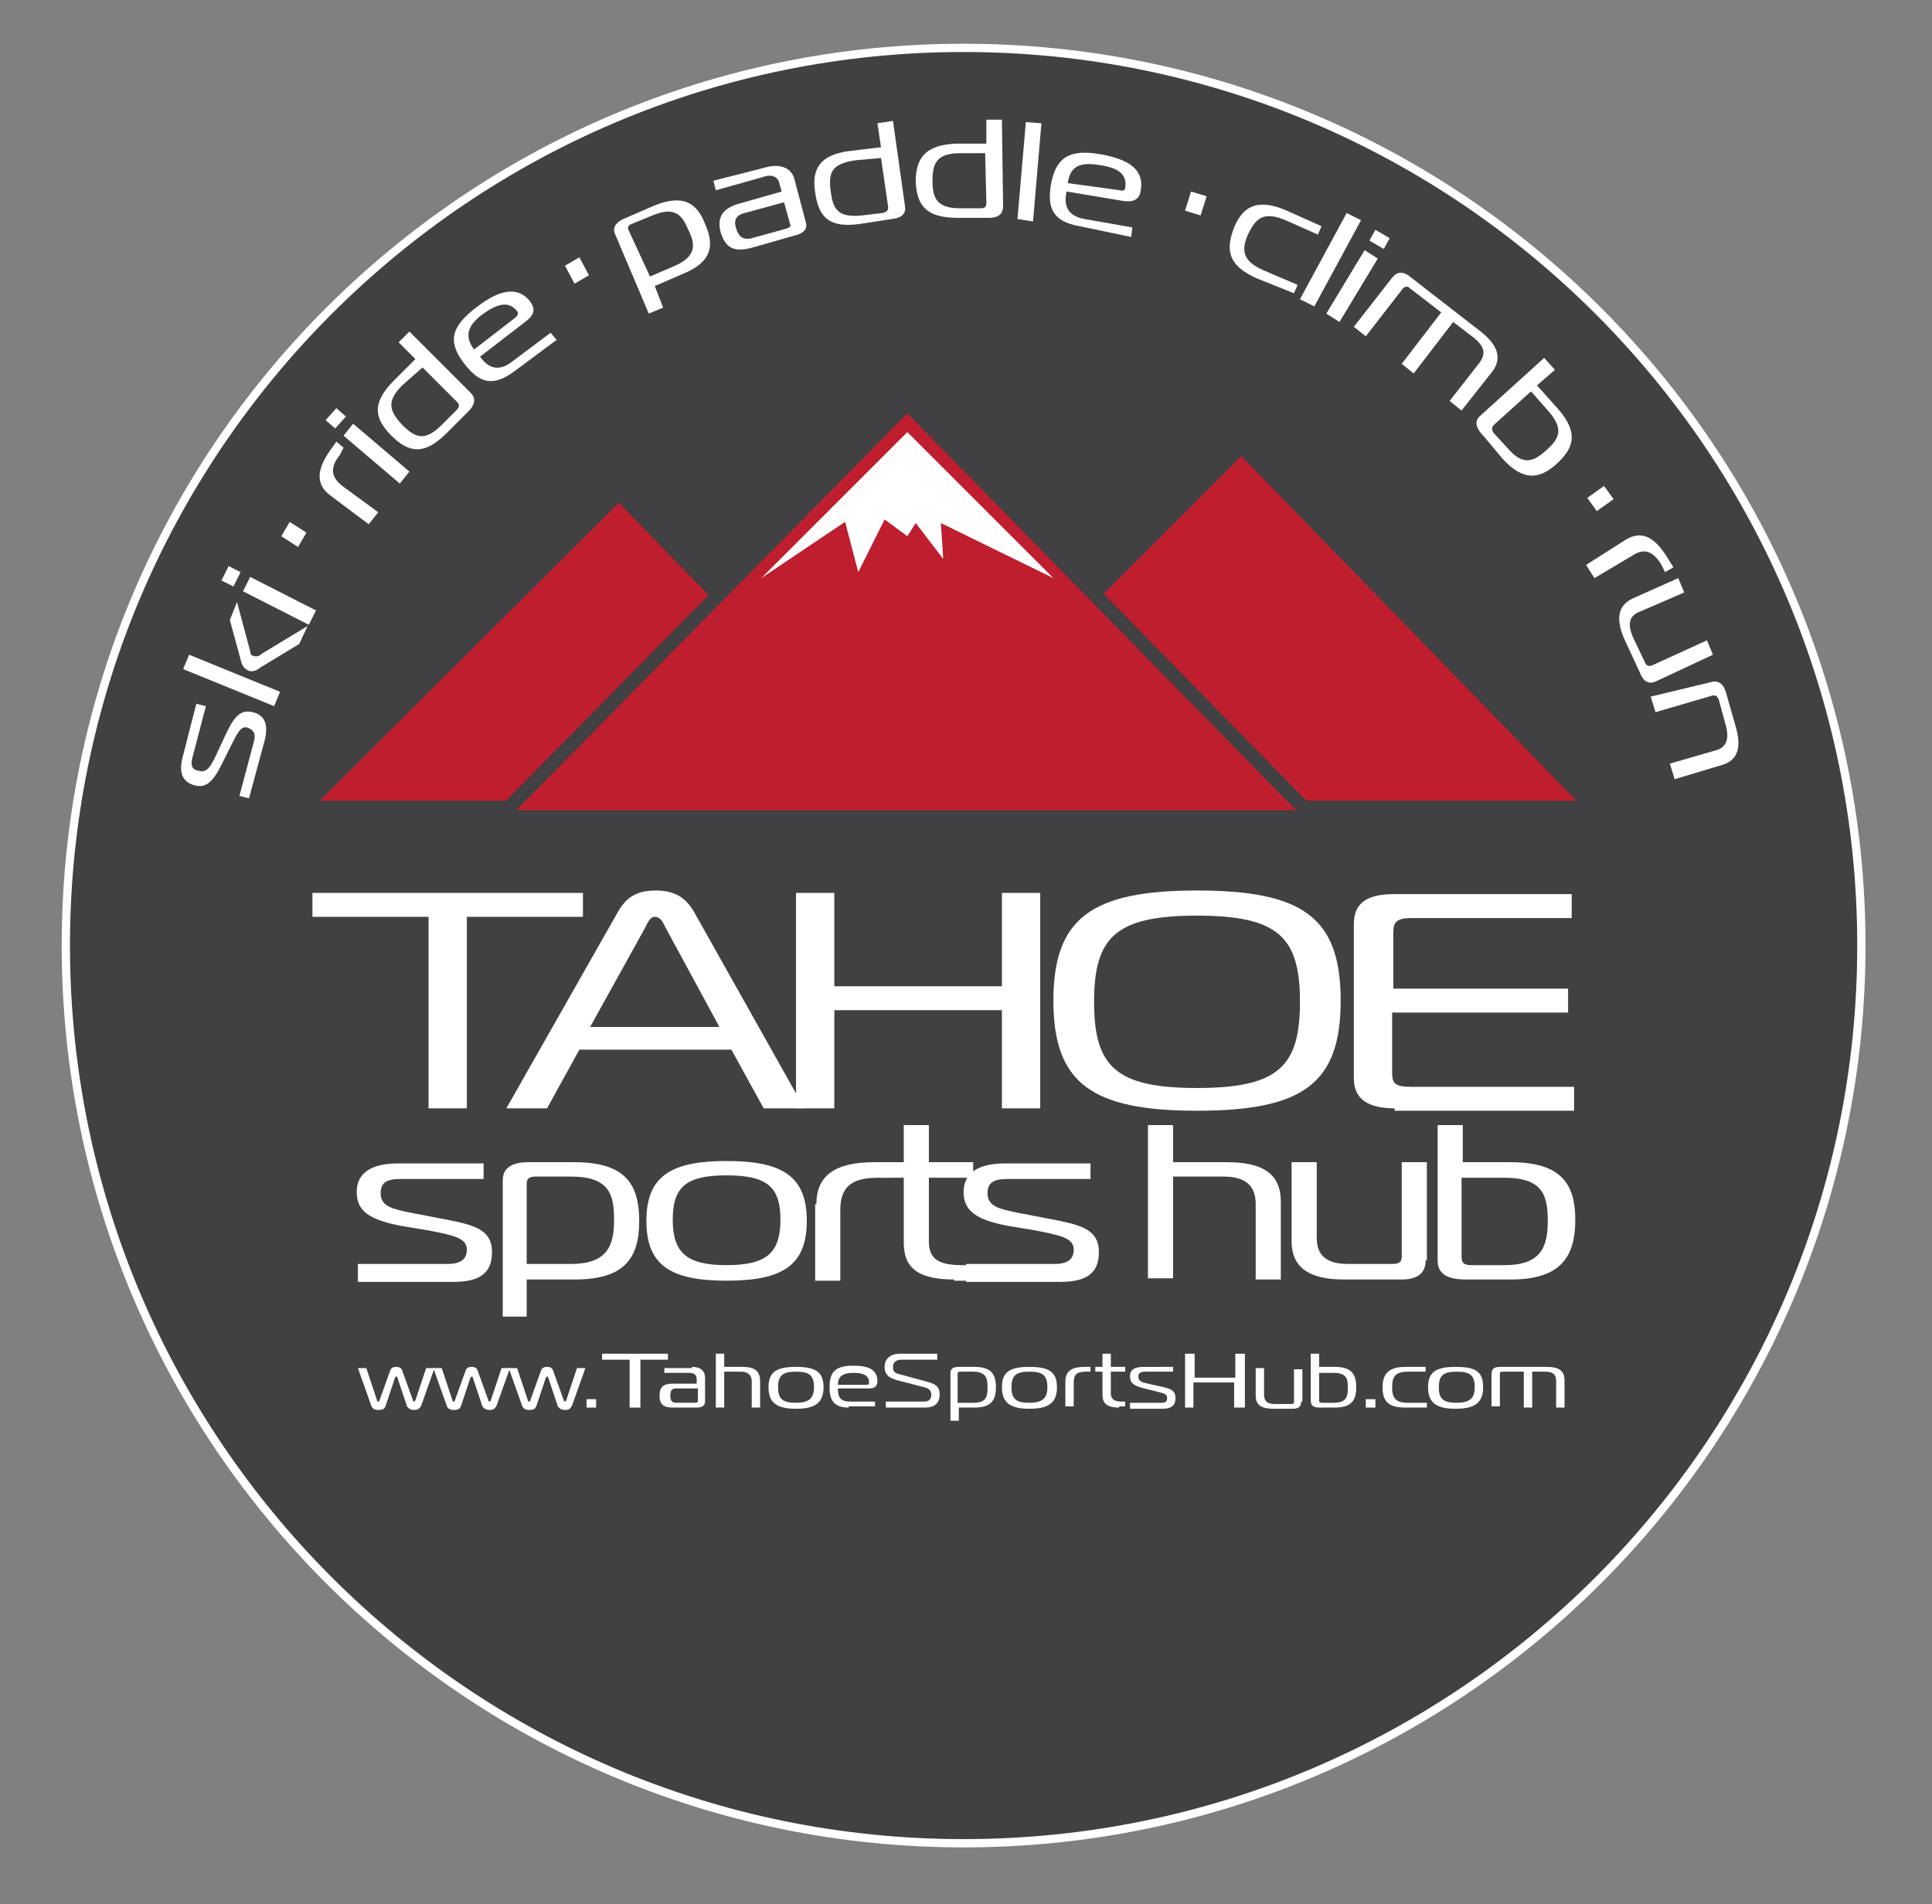 <?xml version="1.0" encoding="utf-8"?>
<!-- Generator: Adobe Illustrator 28.1.0, SVG Export Plug-In . SVG Version: 6.00 Build 0)  -->
<svg version="1.1" id="Layer_1" xmlns="http://www.w3.org/2000/svg" xmlns:xlink="http://www.w3.org/1999/xlink" x="0px" y="0px"
	 viewBox="0 0 161.4 159.1" style="enable-background:new 0 0 161.4 159.1;" xml:space="preserve">
<rect x="0" y="0" width="161.4" height="159.1" fill="#808080" stroke="none"/>
<style type="text/css">
	.st0{fill:#414042;stroke:#FFFFFF;stroke-width:0.691;stroke-miterlimit:10;}
	.st1{fill:#FFFFFF;}
	.st2{fill:#BE1E2D;}
	.st3{fill:#BE1E2D;stroke:#414042;stroke-width:1.164;stroke-linecap:round;stroke-miterlimit:10;}
</style>
<g>
	<path class="st0" d="M155.5,79c0,41.4-33.6,75-75,75c-41.4,0-75-33.6-75-75c0-41.4,33.6-75,75-75C121.9,4,155.5,37.6,155.5,79z"/>
	<g>
		<path class="st1" d="M20,66.5l1.2-4.5c0.2-0.7,0-1-0.5-1.2c-0.6-0.2-0.9,0.5-1.5,1.7l-0.7,1.4c-0.7,1.4-1.3,2-2.3,1.7
			c-1-0.3-1.3-1.1-0.9-2.5l1.1-4.3l0.8,0.2l-1.1,4.2c-0.2,0.7-0.1,1.1,0.5,1.2c0.7,0.2,1-0.4,1.4-1.2l0.7-1.5
			c0.7-1.5,1.2-2.5,2.4-2.2c0.9,0.2,1.4,0.9,1,2.4l-1.3,4.8L20,66.5z"/>
		<path class="st1" d="M22.9,59l-7.6-3.1l0.5-1.2l7.6,3.1L22.9,59z M25,53.8l-3.3,2C21.5,56,21,56.2,20.7,56
			c-0.4-0.2-0.5-0.5-0.6-0.9l-0.9-3.3l0.6-1.5l1.1,4.1c0,0.2,0.1,0.4,0.3,0.4c0.2,0.1,0.5,0,0.7-0.2l3.8-2.3L25,53.8z"/>
		<path class="st1" d="M19.5,49l-1-0.5l0.6-1.2l1,0.5L19.5,49z M20.3,49.4l0.6-1.2l5.5,2.8l-0.6,1.2L20.3,49.4z"/>
		<path class="st1" d="M24.9,45.7l-1.4-0.9l0.7-1.2l1.4,0.9L24.9,45.7z"/>
		<path class="st1" d="M27.6,41.4c-1.2-0.9-1.2-2.1,0-3.8l0.5-0.7l0.6,0.5L28.4,38c-0.9,1.1-0.7,1.9,0.2,2.6l3,2.2l-0.8,1L27.6,41.4
			z"/>
		<path class="st1" d="M28,35.8l-0.8-0.7l0.9-1l0.8,0.7L28,35.8z M28.7,36.4l0.8-1l4.7,4l-0.8,1L28.7,36.4z"/>
		<path class="st1" d="M37.3,36.2c-1.9,1.9-3.2,1.6-4.6,0.2c-1.4-1.4-1.7-2.7,0.2-4.6l1.8-1.8l-1.4-1.4l0.9-0.9l5.1,5.1
			c0.4,0.4,0.5,0.9-0.2,1.6L37.3,36.2z M33.6,32.2c-1.4,1.4-1,2.2,0,3.3c1.1,1.1,1.9,1.4,3.3,0l1.2-1.2c0.3-0.3,0.3-0.5,0.1-0.7
			l-2.9-2.9L33.6,32.2z"/>
		<path class="st1" d="M43,31c-2,1.5-3.1,0.8-4.2-0.6c-1.4-1.8-1.2-3.1,1.1-4.8c1.7-1.3,3.3-1.8,4.4-0.4c0.4,0.6,0.4,1-0.3,1.6
			l-3.9,3c0.6,0.8,1.4,1.4,2.7,0.4l3.2-2.4l0.5,0.6L43,31z M43.1,26.5c0.2-0.2,0.2-0.4,0.1-0.5l0,0c-0.7-0.9-1.7-0.6-2.8,0.2
			c-1.4,1-1.6,1.9-0.8,3L43.1,26.5z"/>
		<path class="st1" d="M48,23.7l-0.8-1.5l1.2-0.7l0.8,1.5L48,23.7z"/>
		<path class="st1" d="M55.4,25.7l-1.2,0.5l-2.8-6.6c-0.3-0.6,0.1-1.1,0.9-1.4l2.3-1c2.4-1,3.6-0.3,4.3,1.5c0.8,1.8,0.6,3.2-1.9,4.2
			l-2.3,1L55.4,25.7z M54.3,23.1l2.1-0.9c1.8-0.8,1.7-1.8,1.1-3c-0.5-1.2-1.1-2-3-1.2l-1.7,0.7c-0.3,0.1-0.4,0.3-0.3,0.5L54.3,23.1z
			"/>
		<path class="st1" d="M63.9,14c1.4-0.4,2.3,0.1,2.5,1.1l0.9,3.4c0.2,0.6-0.1,1-1,1.2l-3.5,1c-1.5,0.4-2.2,0-2.6-1.3
			c-0.3-1.2,0.1-2,1.6-2.4l3.5-1l-0.2-0.7c-0.1-0.5-0.6-0.8-1.4-0.5l-3.9,1.1l-0.2-0.8L63.9,14z M62.2,17.8
			c-0.8,0.2-0.9,0.7-0.7,1.3c0.2,0.6,0.5,1,1.3,0.8l2.9-0.8c0.3-0.1,0.4-0.2,0.3-0.4l-0.5-1.8L62.2,17.8z"/>
		<path class="st1" d="M71.9,18.7c-2.7,0.4-3.5-0.6-3.8-2.6c-0.3-1.9,0.3-3.2,3-3.5l2.5-0.3l-0.3-2l1.3-0.2l1,7.1
			c0.1,0.6-0.2,1-1.1,1.1L71.9,18.7z M71.4,13.4c-2,0.3-2.2,1.1-2,2.6c0.2,1.5,0.6,2.2,2.6,2l1.7-0.2c0.4-0.1,0.5-0.2,0.5-0.5
			l-0.6-4.1L71.4,13.4z"/>
		<path class="st1" d="M80,18.2c-2.7,0-3.4-1.1-3.5-3c0-1.9,0.7-3.1,3.4-3.2l2.5,0l0-2l1.3,0l0.1,7.2c0,0.6-0.3,1-1.2,1L80,18.2z
			 M80.2,12.8c-2,0-2.3,0.9-2.3,2.3c0,1.5,0.4,2.3,2.3,2.3l1.7,0c0.4,0,0.5-0.1,0.5-0.5l-0.1-4.1L80.2,12.8z"/>
		<path class="st1" d="M85.7,10.2l1.3,0.1l-0.7,8.2L85,18.3L85.7,10.2z"/>
		<path class="st1" d="M90.2,18.9c-2.4-0.4-2.7-1.7-2.4-3.5c0.4-2.2,1.5-3,4.2-2.5c2.2,0.4,3.6,1.2,3.3,3c-0.1,0.7-0.5,1-1.4,0.9
			l-4.8-0.8c-0.2,1-0.1,2,1.5,2.3l4,0.7l-0.1,0.8L90.2,18.9z M93.6,15.9c0.3,0.1,0.4-0.1,0.4-0.2l0,0c0.2-1.2-0.7-1.7-2.1-1.9
			c-1.7-0.3-2.5,0.1-2.7,1.5L93.6,15.9z"/>
		<path class="st1" d="M99,17.6l0.5-1.6l1.3,0.4l-0.5,1.6L99,17.6z"/>
		<path class="st1" d="M105.1,23.3c-2.6-1.1-2.7-2.5-2-4.3c0.7-1.7,1.9-2.5,4.4-1.4l2.9,1.3l-0.3,0.7l-2.7-1.2
			c-1.9-0.8-2.5-0.1-3.1,1.1c-0.6,1.3-0.6,2.3,1.3,3.1l2.8,1.2l-0.3,0.7L105.1,23.3z"/>
		<path class="st1" d="M112.5,17.8l1.2,0.6l-3.9,7.2l-1.2-0.6L112.5,17.8z"/>
		<path class="st1" d="M114,20.9l1.1,0.7l-3.2,5.3l-1.1-0.7L114,20.9z M114.4,20.1l0.5-0.9l1.2,0.7l-0.5,0.9L114.4,20.1z"/>
		<path class="st1" d="M116.3,23.2c0.4-0.5,0.9-0.6,1.6,0l5.8,4.5c1.4,1.1,1.8,2.2,1,3.3l-2.6,3.3l-1-0.8l2.5-3.2
			c0.5-0.7,0.5-1.3-0.5-2.1l-1.7-1.3l-3.3,4.3l-1-0.8l3.3-4.3l-2.6-2c-0.2-0.2-0.4-0.2-0.6,0l-3.1,4l-1-0.8L116.3,23.2z"/>
		<path class="st1" d="M124,36.5c-0.7-0.7-0.9-1.3-0.3-1.8l5.3-4.8l0.9,1l-1.5,1.3l1.7,1.9c1.8,2,1.4,3.3,0,4.6
			c-1.4,1.3-2.8,1.6-4.6-0.4L124,36.5z M124.8,35.5c-0.2,0.2-0.2,0.4,0,0.7l1.2,1.3c1.3,1.5,2.2,1,3.2,0.1c1-0.9,1.5-1.7,0.2-3.2
			l-1.5-1.7L124.8,35.5z"/>
		<path class="st1" d="M132.6,41.6l1.4-1l0.8,1.1l-1.4,1L132.6,41.6z"/>
		<path class="st1" d="M135.8,45.1c1.3-0.8,2.4-0.3,3.5,1.5l0.5,0.8l-0.7,0.4l-0.3-0.6c-0.7-1.2-1.5-1.4-2.4-0.8l-3.2,1.9l-0.7-1.1
			L135.8,45.1z"/>
		<path class="st1" d="M138.4,56.9c-0.6,0.3-1.1,0.1-1.4-0.7l-1.3-2.8c-0.7-1.6-0.6-2.8,0.7-3.4l3.8-1.7l0.5,1.2l-3.7,1.6
			c-0.8,0.3-1.1,0.9-0.6,2.1l1,2.1c0.1,0.3,0.3,0.4,0.6,0.3l4.6-2.1l0.5,1.2L138.4,56.9z"/>
		<path class="st1" d="M142.9,57c0.6-0.2,1.1,0.1,1.3,0.9l0.8,2.8c0.5,1.7,0.2,2.8-1.1,3.2l-4,1.2l-0.4-1.3l3.8-1.1
			c0.8-0.2,1.2-0.8,0.9-2l-0.6-2.2c-0.1-0.3-0.2-0.4-0.5-0.4l-4.8,1.4l-0.4-1.3L142.9,57z"/>
	</g>
	<polyline class="st2" points="26.7,66.9 51.7,42 75.9,66.9 	"/>
	<polyline class="st2" points="74.9,66.9 103.7,38.1 131.7,66.9 	"/>
	<polyline class="st3" points="42.3,67.7 75.8,33.7 109.1,67.7 	"/>
	<polygon class="st1" points="75.8,36.1 88,48.3 78.6,43.7 78.8,46.7 76.5,43.7 75.8,44.8 73.9,43.4 71.7,47.8 70.6,43.6 63.6,48.3 
			"/>
	<g>
		<path class="st1" d="M31.5,117c0,0,0,0.1,0.1,0.1c0.1,0,0.1-0.1,0.1-0.1l0.9-2.5c0.1-0.3,0.4-0.3,0.5-0.3c0.1,0,0.4,0,0.5,0.3
			l0.9,2.5c0,0,0,0.1,0.1,0.1c0,0,0.1-0.1,0.1-0.1l0.9-2.7h0.7l-1.1,3.1c-0.1,0.2-0.2,0.4-0.6,0.4c-0.4,0-0.5-0.2-0.6-0.3l-0.8-2.4
			c0,0,0-0.1-0.1-0.1c0,0-0.1,0.1-0.1,0.1l-0.8,2.4c-0.1,0.2-0.2,0.3-0.6,0.3c-0.3,0-0.5-0.1-0.6-0.4l-1.1-3.1h0.7L31.5,117z"/>
		<path class="st1" d="M37.8,117c0,0,0,0.1,0.1,0.1c0.1,0,0.1-0.1,0.1-0.1l0.9-2.5c0.1-0.3,0.4-0.3,0.5-0.3c0.1,0,0.4,0,0.5,0.3
			l0.9,2.5c0,0,0,0.1,0.1,0.1c0,0,0.1-0.1,0.1-0.1l0.9-2.7h0.7l-1.1,3.1c-0.1,0.2-0.2,0.4-0.6,0.4c-0.4,0-0.5-0.2-0.6-0.3l-0.8-2.4
			c0,0,0-0.1-0.1-0.1c0,0-0.1,0.1-0.1,0.1l-0.8,2.4c-0.1,0.2-0.2,0.3-0.6,0.3c-0.3,0-0.5-0.1-0.6-0.4l-1.1-3.1h0.7L37.8,117z"/>
		<path class="st1" d="M44.1,117c0,0,0,0.1,0.1,0.1c0.1,0,0.1-0.1,0.1-0.1l0.9-2.5c0.1-0.3,0.4-0.3,0.5-0.3c0.1,0,0.4,0,0.5,0.3
			l0.9,2.5c0,0,0,0.1,0.1,0.1c0,0,0.1-0.1,0.1-0.1l0.9-2.7h0.7l-1.1,3.1c-0.1,0.2-0.2,0.4-0.6,0.4c-0.4,0-0.5-0.2-0.6-0.3l-0.8-2.4
			c0,0,0-0.1-0.1-0.1c0,0-0.1,0.1-0.1,0.1l-0.8,2.4c-0.1,0.2-0.2,0.3-0.6,0.3c-0.3,0-0.5-0.1-0.6-0.4l-1.1-3.1h0.7L44.1,117z"/>
		<path class="st1" d="M49,117.6v-0.7h0.8v0.7H49z"/>
		<path class="st1" d="M52.6,117.6v-4h-2.3v-0.5h5.5v0.5h-2.3v4H52.6z"/>
		<path class="st1" d="M57.8,114.2c0.8,0,1.1,0.4,1.1,0.9v2c0,0.3-0.2,0.5-0.7,0.5h-2c-0.8,0-1.1-0.3-1.1-1c0-0.7,0.3-1,1.1-1h2
			v-0.4c0-0.3-0.2-0.5-0.6-0.5h-2.1v-0.4H57.8z M56.5,116c-0.4,0-0.5,0.2-0.5,0.6c0,0.4,0.1,0.6,0.5,0.6h1.6c0.2,0,0.2-0.1,0.2-0.2
			v-1H56.5z"/>
		<path class="st1" d="M59.8,113.1h0.7v1.1H62c1,0,1.5,0.3,1.5,1.2v2.2h-0.7v-2.2c0-0.5-0.3-0.8-0.9-0.8h-1.4v3h-0.7V113.1z"/>
		<path class="st1" d="M68.8,115.9c0,1.3-0.7,1.8-2.3,1.8c-1.6,0-2.3-0.5-2.3-1.8c0-1.3,0.7-1.7,2.3-1.7
			C68.1,114.2,68.8,114.6,68.8,115.9z M66.5,117.2c1.1,0,1.5-0.4,1.5-1.3c0-1-0.4-1.3-1.5-1.3c-1.1,0-1.5,0.3-1.5,1.3
			C65,116.9,65.4,117.2,66.5,117.2z"/>
		<path class="st1" d="M70.9,117.6c-1.3,0-1.6-0.7-1.6-1.7c0-1.3,0.5-1.8,2-1.8c1.2,0,2,0.3,2,1.3c0,0.4-0.2,0.6-0.7,0.6H70
			c0,0.6,0.1,1.1,1,1.1h2.1v0.4H70.9z M72.4,115.7c0.2,0,0.2-0.1,0.2-0.2v0c0-0.6-0.5-0.8-1.3-0.8c-0.9,0-1.3,0.3-1.3,1H72.4z"/>
		<path class="st1" d="M74,117.1h3.2c0.4,0,0.6-0.2,0.6-0.6c0-0.2-0.1-0.5-0.6-0.6l-2.3-0.6c-0.7-0.2-1-0.5-1-1.1
			c0-0.6,0.4-1.1,1.3-1.1h3.1v0.5h-3c-0.4,0-0.7,0.2-0.7,0.6c0,0.2,0,0.5,0.5,0.6l2.2,0.6c0.8,0.2,1.2,0.4,1.2,1.1
			c0,0.6-0.3,1.1-1.2,1.1H74V117.1z"/>
		<path class="st1" d="M80.1,118.7h-0.7v-4c0-0.4,0.3-0.5,0.7-0.5h1.3c1.4,0,1.8,0.6,1.8,1.7c0,1.1-0.4,1.7-1.8,1.7h-1.3V118.7z
			 M80.1,117.2h1.2c1.1,0,1.2-0.5,1.2-1.3c0-0.7-0.1-1.3-1.2-1.3h-1c-0.2,0-0.3,0-0.3,0.2V117.2z"/>
		<path class="st1" d="M88.3,115.9c0,1.3-0.7,1.8-2.3,1.8c-1.6,0-2.3-0.5-2.3-1.8c0-1.3,0.7-1.7,2.3-1.7
			C87.6,114.2,88.3,114.6,88.3,115.9z M86,117.2c1.1,0,1.5-0.4,1.5-1.3c0-1-0.4-1.3-1.5-1.3c-1.1,0-1.5,0.3-1.5,1.3
			C84.5,116.9,84.9,117.2,86,117.2z"/>
		<path class="st1" d="M89,115.4c0-0.8,0.5-1.2,1.6-1.2h0.5v0.4h-0.4c-0.8,0-1,0.3-1,0.9v2H89V115.4z"/>
		<path class="st1" d="M93.5,117.6c-1.1,0-1.4-0.4-1.4-1.1v-1.9h-0.6v-0.4h0.6v-1.1h0.7v1.1H94v0.4h-1.2v1.8c0,0.5,0.3,0.7,0.9,0.7
			H94v0.4H93.5z"/>
		<path class="st1" d="M94.5,117.2H97c0.4,0,0.5-0.1,0.5-0.4c0-0.4-0.4-0.4-1.1-0.6l-0.8-0.2c-0.8-0.2-1.2-0.4-1.2-1
			c0-0.6,0.4-0.8,1.2-0.8H98v0.4h-2.3c-0.4,0-0.6,0.1-0.6,0.4c0,0.4,0.3,0.5,0.8,0.6l0.9,0.2c0.9,0.2,1.4,0.3,1.4,1
			c0,0.5-0.2,0.9-1.1,0.9h-2.7V117.2z"/>
		<path class="st1" d="M103.9,117.6h-0.8v-2.1h-3.4v2.1H99v-4.5h0.8v2h3.4v-2h0.8V117.6z"/>
		<path class="st1" d="M108.7,117.1c0,0.4-0.2,0.6-0.7,0.6h-1.6c-1,0-1.5-0.3-1.5-1.1v-2.3h0.7v2.2c0,0.5,0.2,0.8,0.9,0.8h1.3
			c0.2,0,0.3,0,0.3-0.2v-2.7h0.7V117.1z"/>
		<path class="st1" d="M110.3,117.6c-0.5,0-0.8-0.1-0.8-0.6v-3.9h0.7v1.1h1.3c1.4,0,1.8,0.6,1.8,1.7s-0.4,1.7-1.8,1.7H110.3z
			 M110.2,117c0,0.1,0,0.2,0.3,0.2h0.9c1.1,0,1.2-0.5,1.2-1.3c0-0.7-0.1-1.2-1.2-1.2h-1.2V117z"/>
		<path class="st1" d="M114.1,117.6v-0.7h0.8v0.7H114.1z"/>
		<path class="st1" d="M117.4,117.6c-1.5,0-1.9-0.6-1.9-1.7c0-1,0.4-1.7,1.9-1.7h1.7v0.4h-1.5c-1.1,0-1.3,0.5-1.3,1.3
			c0,0.8,0.2,1.3,1.3,1.3h1.6v0.4H117.4z"/>
		<path class="st1" d="M123.9,115.9c0,1.3-0.7,1.8-2.3,1.8c-1.6,0-2.3-0.5-2.3-1.8c0-1.3,0.7-1.7,2.3-1.7
			C123.3,114.2,123.9,114.6,123.9,115.9z M121.7,117.2c1.1,0,1.5-0.4,1.5-1.3c0-1-0.4-1.3-1.5-1.3c-1.1,0-1.5,0.3-1.5,1.3
			C120.2,116.9,120.6,117.2,121.7,117.2z"/>
		<path class="st1" d="M124.6,114.8c0-0.4,0.2-0.6,0.7-0.6h3.9c1,0,1.5,0.3,1.5,1.1v2.3H130v-2.2c0-0.5-0.2-0.8-0.9-0.8H128v3h-0.7
			v-3h-1.7c-0.2,0-0.3,0-0.3,0.2v2.7h-0.7V114.8z"/>
	</g>
	<g>
		<path class="st1" d="M30,105.6h7.4c1.1,0,1.6-0.4,1.6-1.2c0-1-1.2-1.2-3.2-1.6l-2.4-0.4c-2.5-0.5-3.6-1.2-3.6-2.8
			c0-1.6,1.2-2.4,3.5-2.4h7.1v1.3h-6.9c-1.2,0-1.7,0.3-1.7,1.2c0,1.1,1,1.3,2.4,1.6l2.6,0.5c2.6,0.5,4.3,0.8,4.3,2.8
			c0,1.5-0.7,2.5-3.2,2.5h-8V105.6z"/>
		<path class="st1" d="M44.1,110H42V98.6c0-1.1,0.9-1.5,2.1-1.5h3.9c4.2,0,5.4,1.8,5.4,4.9c0,3.1-1.2,4.9-5.4,4.9h-4V110z
			 M44.1,105.6h3.6c3.1,0,3.6-1.6,3.6-3.7c0-2.1-0.4-3.6-3.6-3.6h-2.9c-0.5,0-0.8,0.1-0.8,0.6V105.6z"/>
		<path class="st1" d="M67.4,102c0,3.7-2,5-6.7,5c-4.7,0-6.7-1.3-6.7-5c0-3.7,2-5,6.7-5C65.4,97,67.4,98.3,67.4,102z M60.7,105.7
			c3.3,0,4.5-1,4.5-3.8c0-2.8-1.2-3.7-4.5-3.7c-3.3,0-4.5,0.9-4.5,3.7C56.2,104.7,57.4,105.7,60.7,105.7z"/>
		<path class="st1" d="M68.2,100.6c0-2.4,1.6-3.5,4.8-3.5h1.4v1.3h-1.1c-2.3,0-3.1,0.9-3.1,2.7v5.9h-2.1V100.6z"/>
		<path class="st1" d="M79.7,106.9c-3.3,0-4.2-1.2-4.2-3.1v-5.4h-1.9v-1.3h1.9V94h2.1v3.1h3.7v1.3h-3.7v5.3c0,1.5,0.8,2,2.8,2h0.9
			v1.3H79.7z"/>
		<path class="st1" d="M80.7,105.6h7.4c1.1,0,1.6-0.4,1.6-1.2c0-1-1.2-1.2-3.2-1.6l-2.4-0.4c-2.5-0.5-3.6-1.2-3.6-2.8
			c0-1.6,1.2-2.4,3.5-2.4h7.1v1.3h-6.9c-1.2,0-1.7,0.3-1.7,1.2c0,1.1,1,1.3,2.4,1.6l2.6,0.5c2.6,0.5,4.3,0.8,4.3,2.8
			c0,1.5-0.7,2.5-3.2,2.5h-7.9V105.6z"/>
		<path class="st1" d="M95.9,94H98v3.1h4.5c2.9,0,4.5,0.9,4.5,3.3v6.5h-2.1v-6.3c0-1.5-0.8-2.3-2.7-2.3H98v8.5h-2.1V94z"/>
		<path class="st1" d="M119.1,105.3c0,1-0.6,1.6-2,1.6h-4.8c-2.8,0-4.4-0.9-4.4-3.2v-6.6h2.1v6.3c0,1.3,0.6,2.2,2.6,2.2h3.7
			c0.5,0,0.8-0.1,0.8-0.6v-7.9h2.1V105.3z"/>
		<path class="st1" d="M122.5,106.9c-1.5,0-2.4-0.4-2.4-1.6V94h2.1v3.1h4c4.2,0,5.4,1.8,5.4,4.8c0,3.1-1.2,5-5.4,5H122.5z
			 M122.1,105c0,0.4,0.1,0.7,0.8,0.7h2.8c3.1,0,3.6-1.6,3.6-3.7c0-2.1-0.4-3.6-3.6-3.6h-3.6V105z"/>
	</g>
	<g>
		<path class="st1" d="M35.8,92.6v-16h-9.7v-2h22.6v2H39v16H35.8z"/>
		<path class="st1" d="M51.5,76.4c0.7-1.3,1.5-2,3.3-2c1.7,0,2.6,0.7,3.3,2l9.1,16.2h-3.4l-2.7-4.9H48.4l-2.7,4.9h-3.4L51.5,76.4z
			 M49.3,85.8h10.8l-4.5-8.3c-0.2-0.4-0.4-0.9-0.9-0.9c-0.4,0-0.6,0.5-0.8,0.9L49.3,85.8z"/>
		<path class="st1" d="M86.9,92.6h-3.2v-8.2h-14v8.2h-3.2v-18h3.2v7.8h14v-7.8h3.2V92.6z"/>
		<path class="st1" d="M112,83.6c0,6.9-3.1,9.2-12,9.2c-8.8,0-12-2.3-12-9.2c0-6.9,3.2-9.2,12-9.2C108.9,74.4,112,76.7,112,83.6z
			 M100,90.9c6.8,0,8.6-1.8,8.6-7.2c0-5.4-1.8-7.2-8.6-7.2c-6.8,0-8.6,1.8-8.6,7.2C91.4,89.1,93.2,90.9,100,90.9z"/>
		<path class="st1" d="M116.5,92.6c-2.1,0-3.4-0.7-3.4-2.5V77.2c0-1.9,1.3-2.5,3.4-2.5h14.8v2H118c-1.3,0-1.6,0.3-1.6,1.2v4.7H131v2
			h-14.7v5c0,0.9,0.2,1.2,1.6,1.2h13.6v2H116.5z"/>
	</g>
</g>
</svg>

